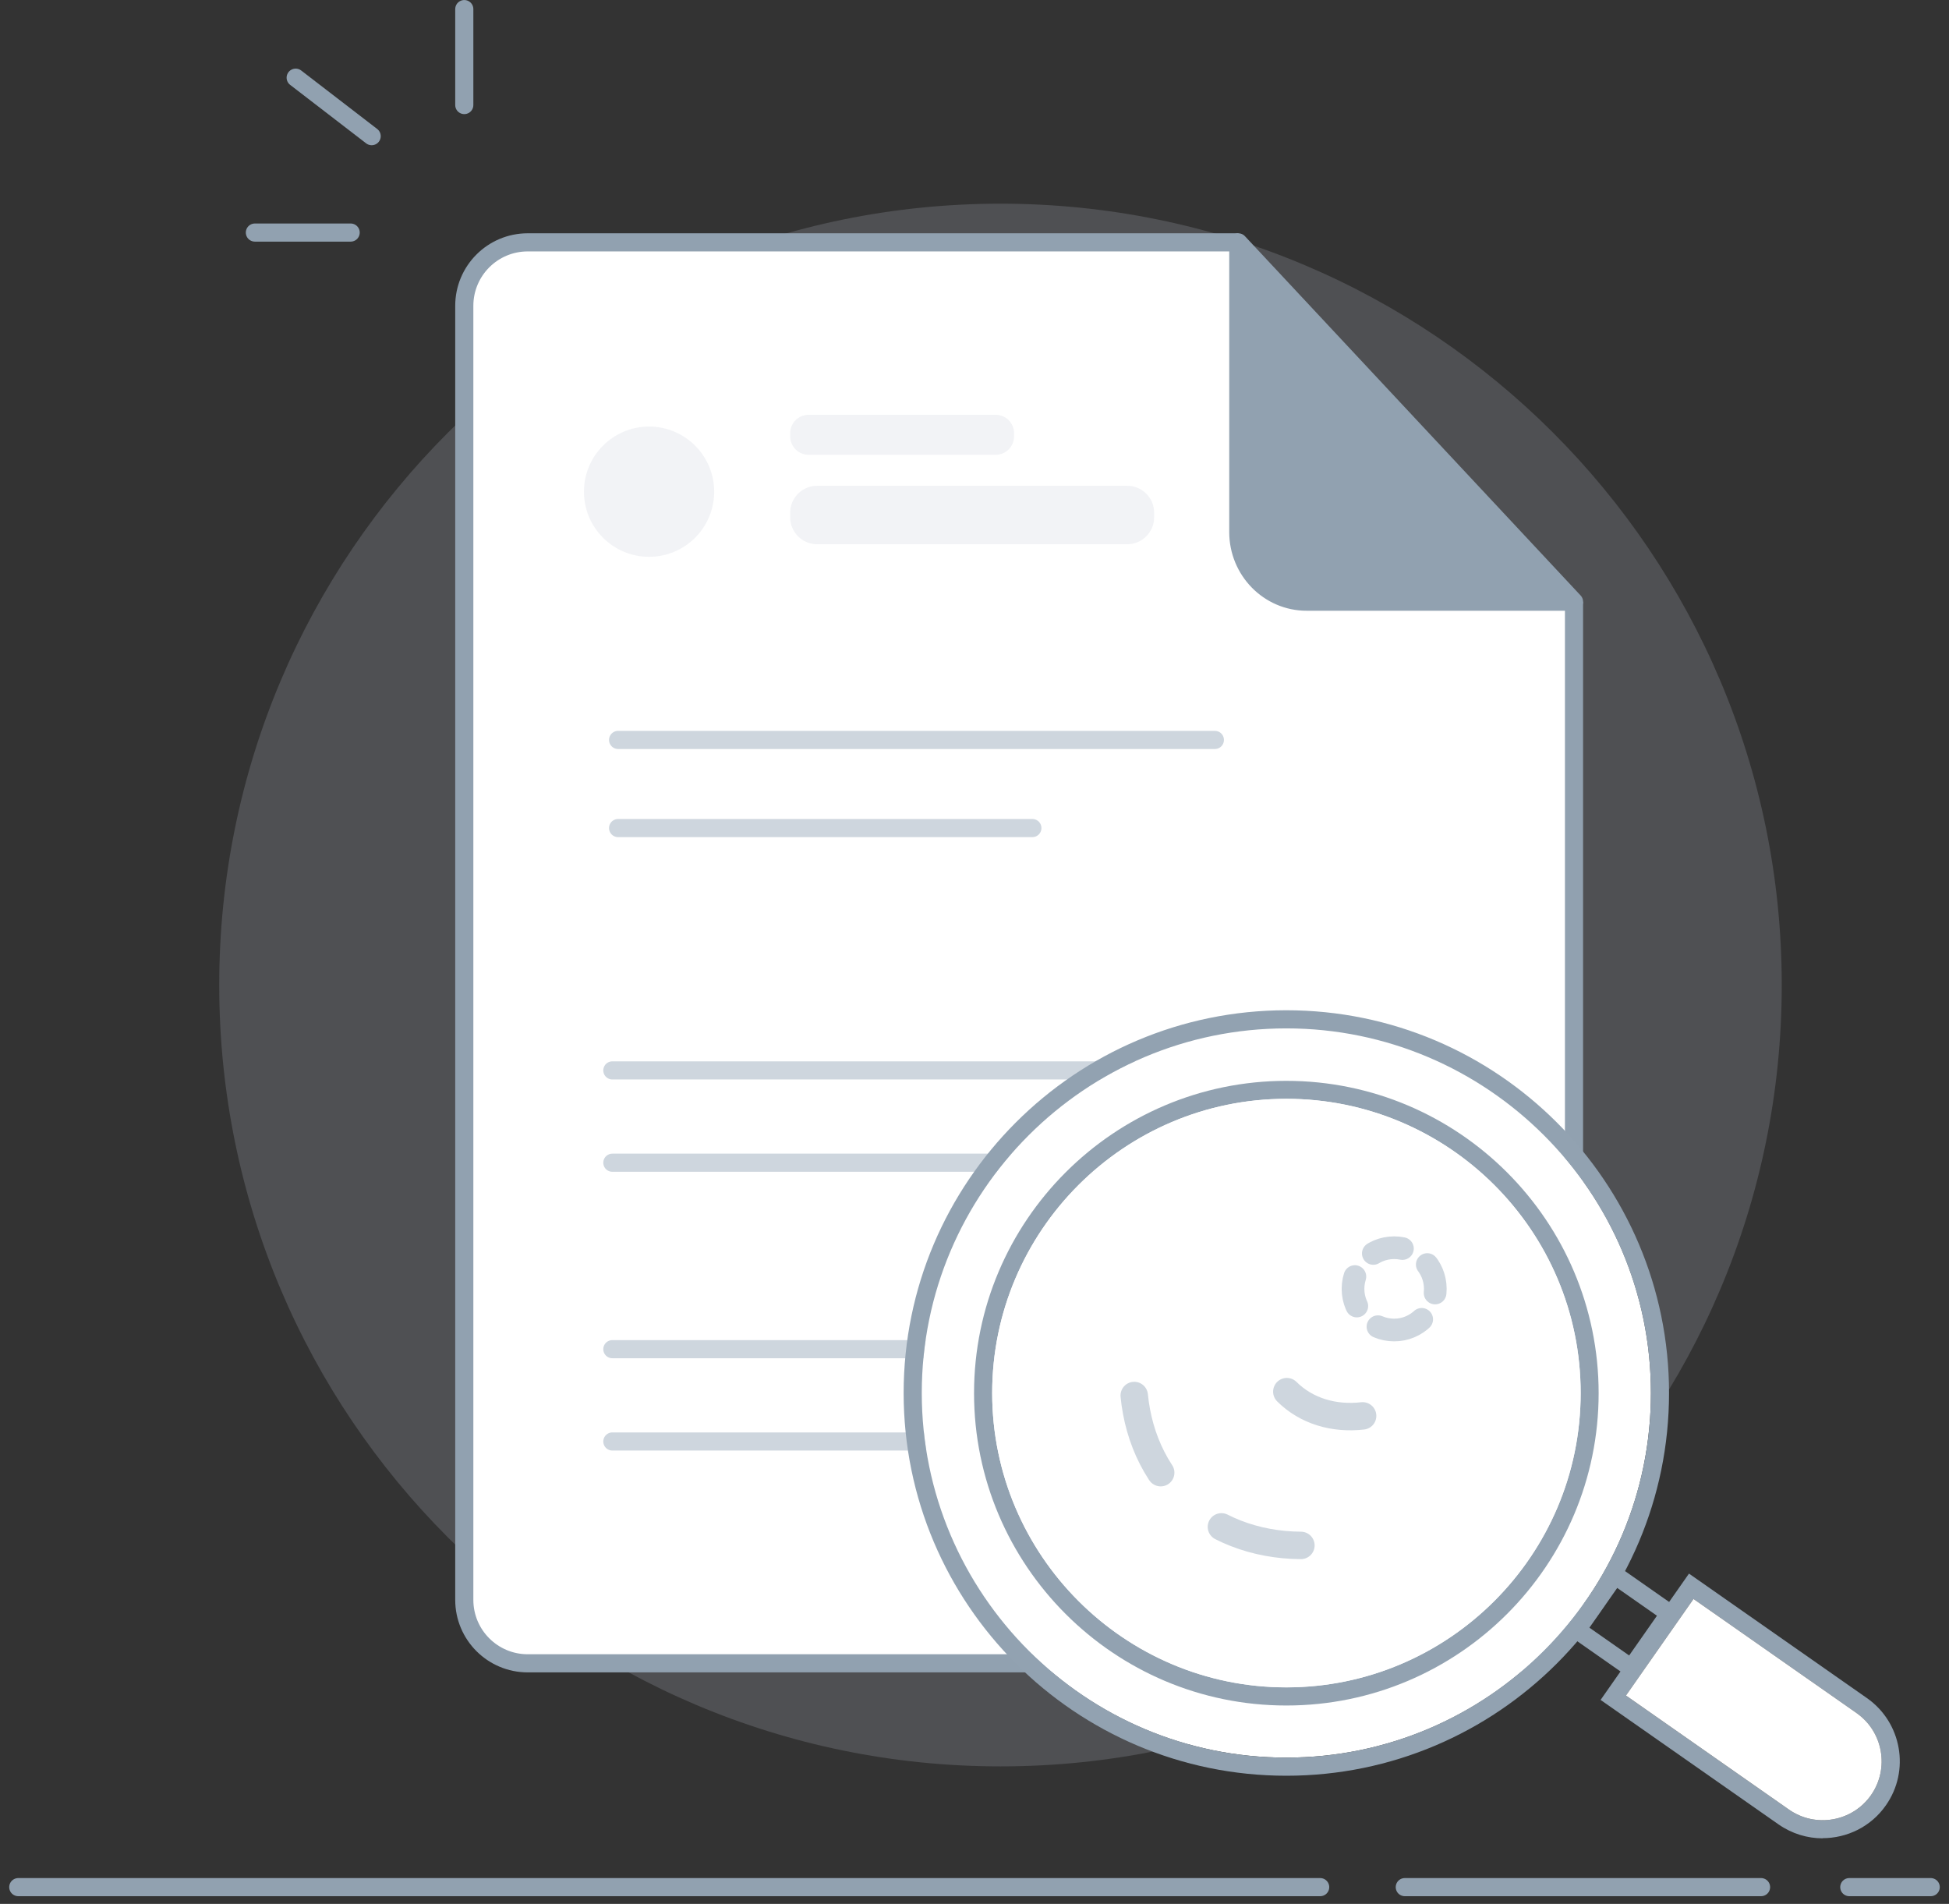 <svg width="129" height="126" viewBox="0 0 129 126" fill="none" xmlns="http://www.w3.org/2000/svg">
<rect x="0" y="0" width="129" height="126" fill="#333333" stroke="none"/>
<g clip-path="url(#clip0_8166_40231)">
<path opacity="0.2" d="M66.22 116.9C94.78 116.9 117.93 93.751 117.93 65.191C117.93 36.63 94.78 13.48 66.22 13.48C37.66 13.48 14.51 36.63 14.51 65.191C14.51 93.751 37.66 116.9 66.22 116.9Z" fill="#BEC6D2"/>
<path d="M16.87 15.391H23.21" stroke="#91A1B0" stroke-width="1.2" stroke-linecap="round" stroke-linejoin="round"/>
<path d="M30.73 0.602V6.952" stroke="#91A1B0" stroke-width="1.2" stroke-linecap="round" stroke-linejoin="round"/>
<path d="M19.57 5.141L24.6 9.011" stroke="#91A1B0" stroke-width="1.2" stroke-linecap="round" stroke-linejoin="round"/>
<path d="M104.18 39.819V105.879C104.18 108.199 102.3 110.079 99.98 110.079H34.93C32.61 110.079 30.73 108.199 30.73 105.879V20.239C30.73 17.919 32.61 16.039 34.93 16.039H81.97" fill="white"/>
<path d="M104.18 39.819V105.879C104.18 108.199 102.3 110.079 99.98 110.079H34.93C32.61 110.079 30.73 108.199 30.73 105.879V20.239C30.73 17.919 32.61 16.039 34.93 16.039H81.97" stroke="#91A1B0" stroke-width="1.2" stroke-miterlimit="10"/>
<path d="M104.18 39.819H86.48C83.99 39.819 81.96 37.759 81.96 35.209V16.039L104.18 39.819Z" fill="#91A1B0" stroke="#91A1B0" stroke-width="1.2" stroke-linecap="round" stroke-linejoin="round"/>
<path d="M40.91 48.969H80.41" stroke="#CED6DE" stroke-width="1.2" stroke-linecap="round" stroke-linejoin="round"/>
<path d="M40.91 54.801H68.33" stroke="#CED6DE" stroke-width="1.2" stroke-linecap="round" stroke-linejoin="round"/>
<path d="M122.4 124.891H127.79" stroke="#91A1B0" stroke-width="1.2" stroke-linecap="round" stroke-linejoin="round"/>
<path d="M92.98 124.891H116.56" stroke="#91A1B0" stroke-width="1.2" stroke-linecap="round" stroke-linejoin="round"/>
<path d="M1.21 124.891H87.38" stroke="#91A1B0" stroke-width="1.2" stroke-linecap="round" stroke-linejoin="round"/>
<path d="M40.53 70.84H81.97" stroke="#CED6DE" stroke-width="1.2" stroke-linecap="round" stroke-linejoin="round"/>
<path d="M40.53 76.949H69.3" stroke="#CED6DE" stroke-width="1.2" stroke-linecap="round" stroke-linejoin="round"/>
<path d="M40.53 89.289H81.97" stroke="#CED6DE" stroke-width="1.2" stroke-linecap="round" stroke-linejoin="round"/>
<path d="M40.53 95.398H69.3" stroke="#CED6DE" stroke-width="1.2" stroke-linecap="round" stroke-linejoin="round"/>
<path opacity="0.2" d="M65.9 27.449H53.52C52.85 27.449 52.3 27.999 52.3 28.669V28.879C52.3 29.549 52.85 30.099 53.52 30.099H65.9C66.57 30.099 67.12 29.549 67.12 28.879V28.669C67.12 27.999 66.57 27.449 65.9 27.449Z" fill="#BEC6D2"/>
<path opacity="0.2" d="M74.61 32.148H54.08C53.1 32.148 52.3 32.948 52.3 33.928V34.238C52.3 35.218 53.1 36.018 54.08 36.018H74.61C75.59 36.018 76.39 35.218 76.39 34.238V33.928C76.39 32.948 75.59 32.148 74.61 32.148Z" fill="#BEC6D2"/>
<path opacity="0.2" d="M42.96 36.85C45.34 36.85 47.27 34.92 47.27 32.541C47.27 30.16 45.34 28.23 42.96 28.23C40.58 28.23 38.65 30.16 38.65 32.541C38.65 34.92 40.58 36.85 42.96 36.85Z" fill="#BEC6D2"/>
<g opacity="0.25">
<path d="M81.97 93.149V92.689C81.97 91.029 82.58 89.709 84.61 87.909C85.86 86.779 86.17 85.899 86.17 84.899C86.17 83.789 85.51 82.739 83.96 82.739C82.3 82.739 81.64 83.839 81.45 85.319H78.18C78.3 83.279 79.61 80.109 84.02 80.129C88.24 80.149 89.53 82.939 89.53 84.999C89.53 86.739 88.96 87.919 87.02 89.709C85.81 90.829 85.41 91.719 85.41 92.889V93.149H81.96H81.97ZM81.97 98.889V94.719H85.42V98.889H81.97Z" fill="#C4CCD4"/>
</g>
<path d="M85.14 116.319C98.467 116.319 109.27 105.515 109.27 92.189C109.27 78.862 98.467 68.059 85.14 68.059C71.813 68.059 61.01 78.862 61.01 92.189C61.01 105.515 71.813 116.319 85.14 116.319Z" fill="white"/>
<path d="M120.64 121.661C119.63 121.661 118.61 121.361 117.72 120.741L105.94 112.501L111.79 104.141L123.57 112.381C125.87 113.991 126.44 117.181 124.82 119.481C123.83 120.901 122.24 121.651 120.63 121.651H120.64V121.661ZM107.62 112.211L118.41 119.761C120.17 120.991 122.61 120.561 123.84 118.801C125.07 117.041 124.64 114.601 122.88 113.371L112.09 105.821L107.62 112.211Z" fill="#92A2B1"/>
<path d="M108.13 111.23L103.53 108.01L106.75 103.41L111.35 106.63L108.13 111.23ZM105.2 107.72L107.83 109.56L109.67 106.93L107.04 105.09L105.2 107.72Z" fill="#92A2B1"/>
<path d="M85.14 117.519C71.17 117.519 59.81 106.159 59.81 92.189C59.81 78.219 71.17 66.859 85.14 66.859C99.11 66.859 110.47 78.219 110.47 92.189C110.47 106.159 99.11 117.519 85.14 117.519ZM85.14 68.059C71.83 68.059 61.01 78.889 61.01 92.189C61.01 105.489 71.84 116.319 85.14 116.319C98.44 116.319 109.27 105.489 109.27 92.189C109.27 78.889 98.44 68.059 85.14 68.059Z" fill="#92A2B1"/>
<path d="M85.14 112.871C73.74 112.871 64.47 103.601 64.47 92.201C64.47 80.801 73.74 71.531 85.14 71.531C96.54 71.531 105.81 80.801 105.81 92.201C105.81 103.601 96.54 112.871 85.14 112.871ZM85.14 72.721C74.4 72.721 65.67 81.461 65.67 92.191C65.67 102.921 74.41 111.671 85.14 111.671C95.87 111.671 104.62 102.931 104.62 92.191C104.62 81.451 95.88 72.721 85.14 72.721Z" fill="#92A2B1"/>
<path d="M85.14 72.719C74.4 72.719 65.67 81.459 65.67 92.189C65.67 102.919 74.41 111.669 85.14 111.669C95.87 111.669 104.62 102.929 104.62 92.189C104.62 81.449 95.88 72.719 85.14 72.719Z" fill="white"/>
<path d="M107.62 112.21L118.41 119.76C120.17 120.99 122.61 120.56 123.84 118.8C125.07 117.04 124.64 114.6 122.88 113.37L112.09 105.82L107.62 112.21Z" fill="white"/>
<path d="M92.277 88.021C93.778 88.021 95 86.799 95 85.298C95 83.796 93.778 82.574 92.277 82.574C90.775 82.574 89.553 83.796 89.553 85.298C89.553 86.799 90.775 88.021 92.277 88.021Z" stroke="#CED6DE" stroke-width="1.5" stroke-linecap="round" stroke-dasharray="2 2"/>
<path d="M90.189 93.703C88.301 93.921 86.467 93.394 85.159 92.087C83.87 90.798 83.344 88.982 83.543 87.094" stroke="#CED6DE" stroke-width="1.816" stroke-linecap="round" stroke-linejoin="round" stroke-dasharray="5.45 5.45"/>
<path d="M86.104 102.276C83.09 102.258 80.257 101.205 78.169 99.117C76.081 97.029 75.046 94.233 75.01 91.219" stroke="#CED6DE" stroke-width="1.816" stroke-linecap="round" stroke-linejoin="round" stroke-dasharray="5.45 5.45"/>
</g>
<defs>
<clipPath id="clip0_8166_40231">
<rect width="127.78" height="125.49" fill="white" transform="translate(0.61)"/>
</clipPath>
</defs>
</svg>
